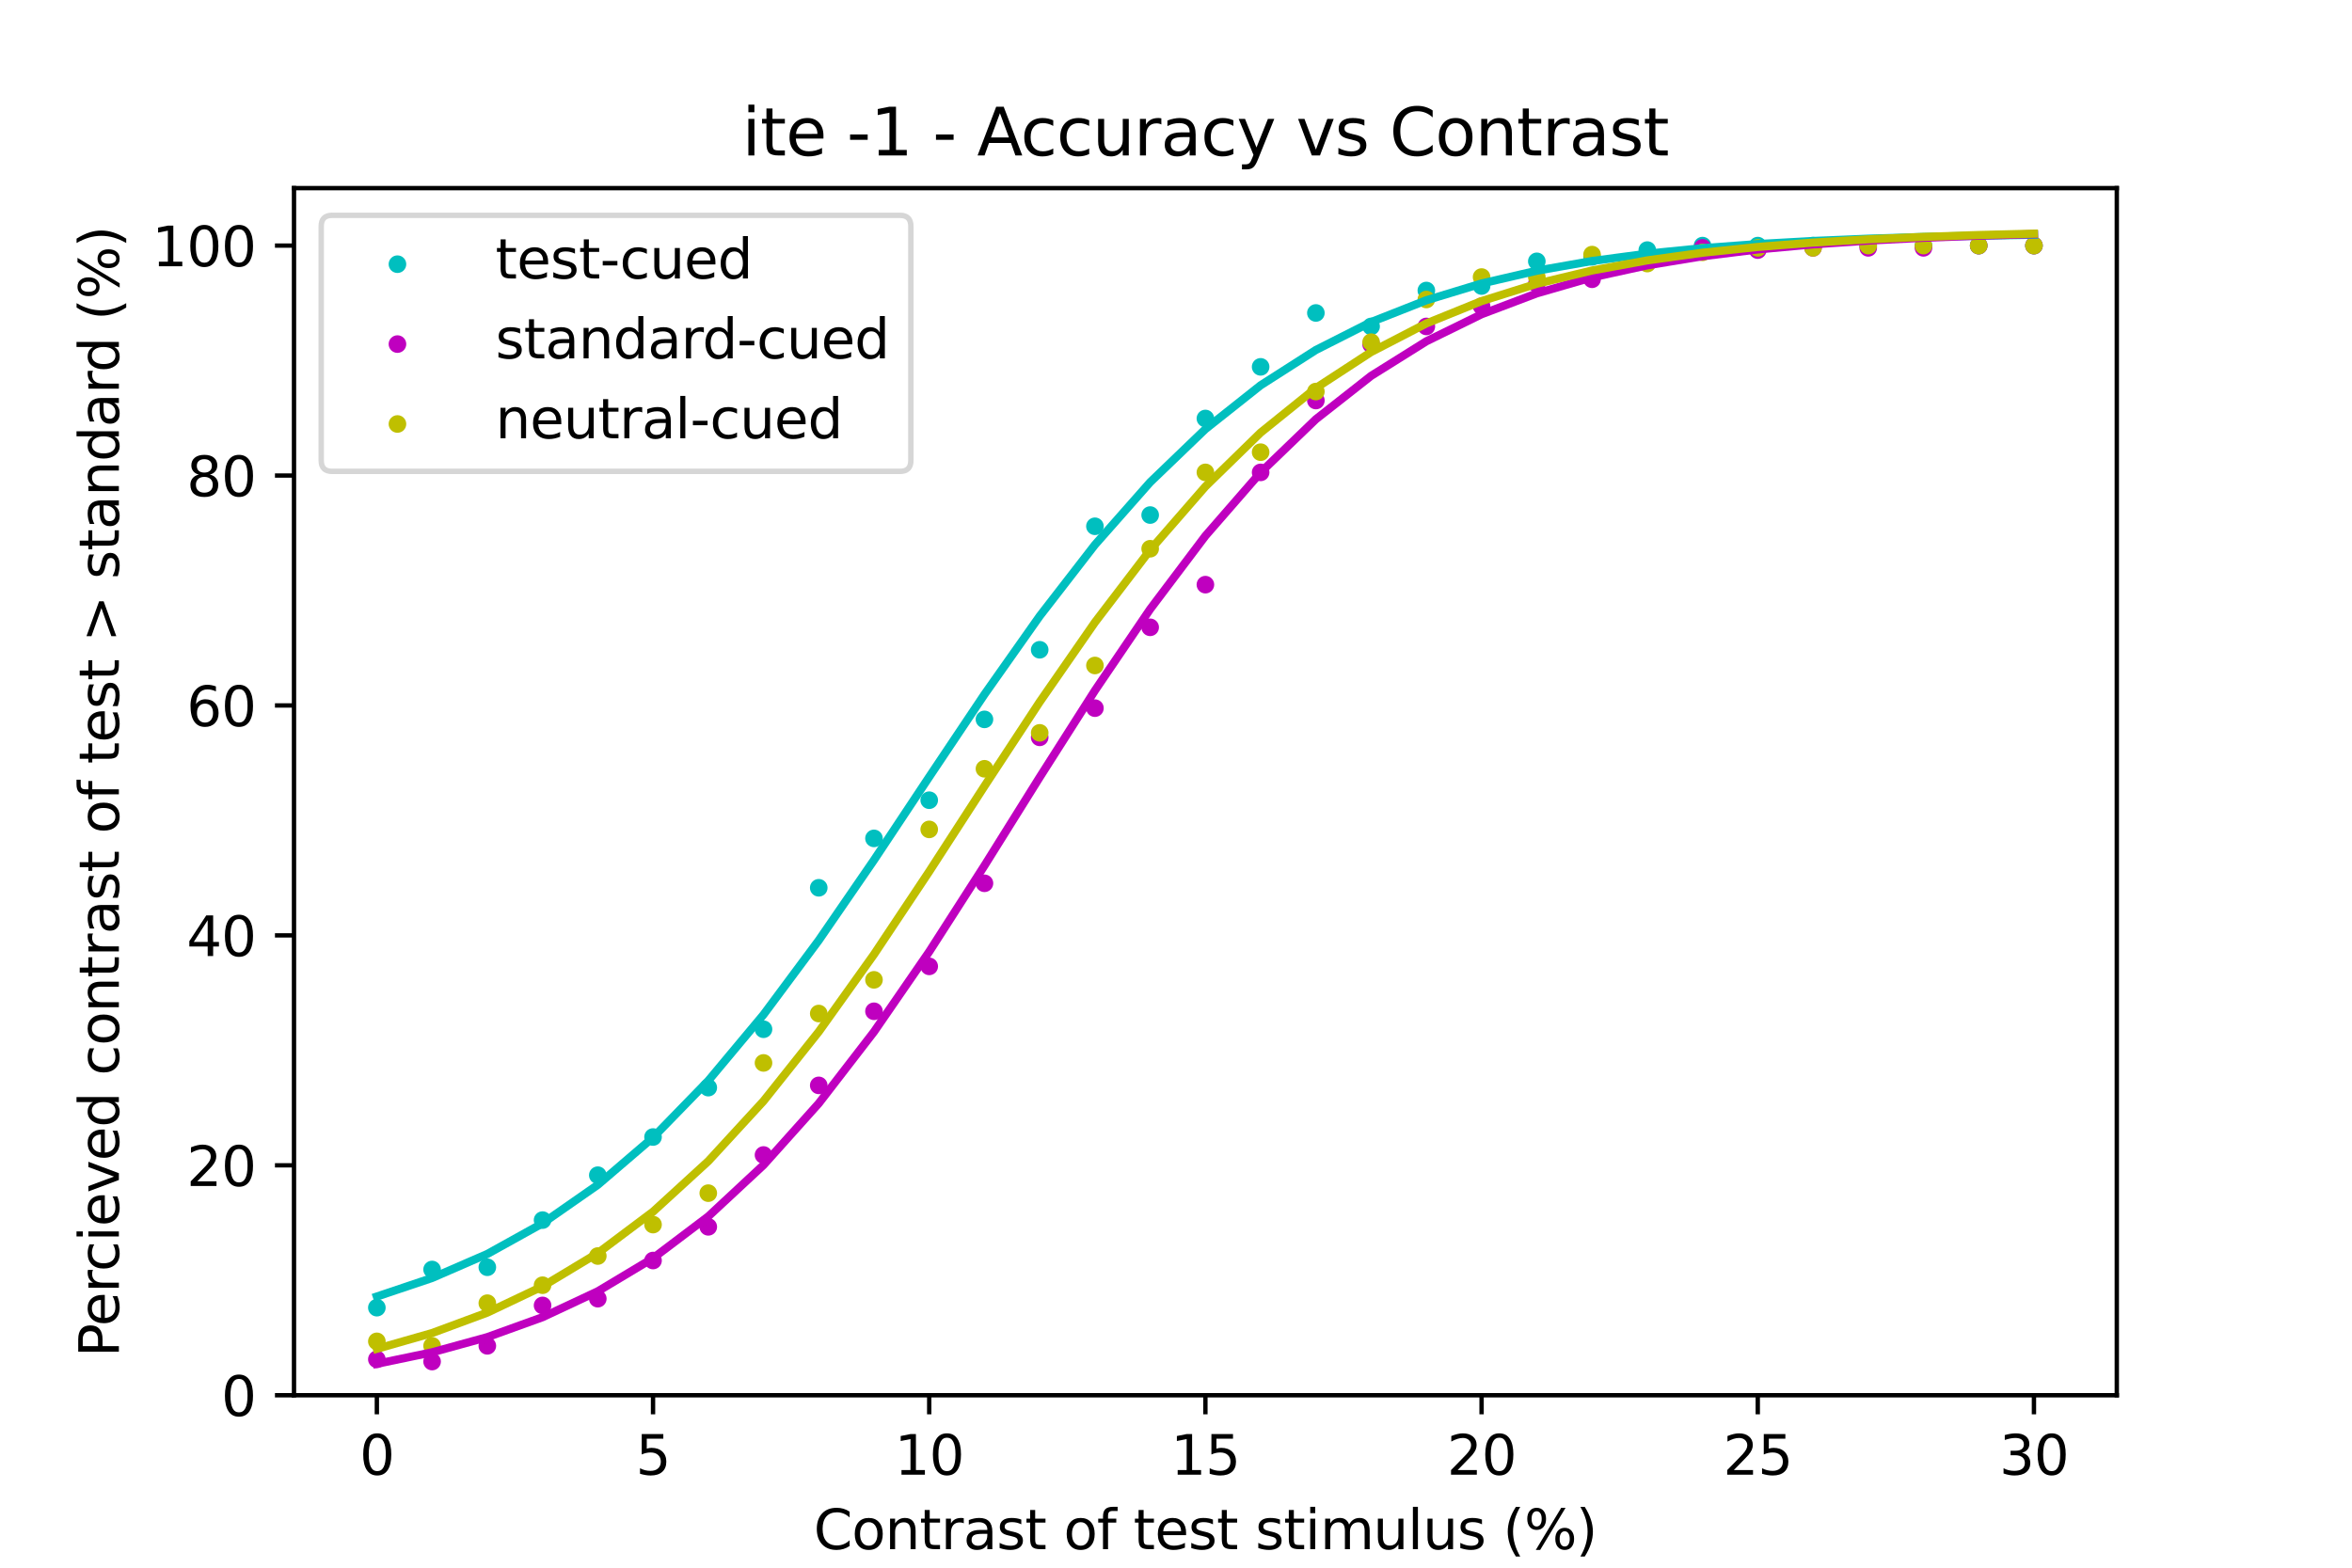 <?xml version="1.0" encoding="utf-8" standalone="no"?>
<!DOCTYPE svg PUBLIC "-//W3C//DTD SVG 1.1//EN"
  "http://www.w3.org/Graphics/SVG/1.1/DTD/svg11.dtd">
<svg xmlns:xlink="http://www.w3.org/1999/xlink" width="432pt" height="288pt" viewBox="0 0 432 288" xmlns="http://www.w3.org/2000/svg" version="1.1">
 <defs>
  <style type="text/css">*{stroke-linejoin: round; stroke-linecap: butt}</style>
 </defs>
 <g id="figure_1">
  <g id="patch_1">
   <path d="M 0 288 
L 432 288 
L 432 0 
L 0 0 
z
" style="fill: #ffffff"/>
  </g>
  <g id="axes_1">
   <g id="patch_2">
    <path d="M 54 256.32 
L 388.8 256.32 
L 388.8 34.56 
L 54 34.56 
z
" style="fill: #ffffff"/>
   </g>
   <g id="PathCollection_1">
    <defs>
     <path id="mb119b77180" d="M 0 1.118 
C 0.297 1.118 0.581 1 0.791 0.791 
C 1 0.581 1.118 0.297 1.118 0 
C 1.118 -0.297 1 -0.581 0.791 -0.791 
C 0.581 -1 0.297 -1.118 0 -1.118 
C -0.297 -1.118 -0.581 -1 -0.791 -0.791 
C -1 -0.581 -1.118 -0.297 -1.118 0 
C -1.118 0.297 -1 0.581 -0.791 0.791 
C -0.581 1 -0.297 1.118 0 1.118 
z
" style="stroke: #00bfbf"/>
    </defs>
    <g clip-path="url(#p6eb59ad5c4)">
     <use xlink:href="#mb119b77180" x="69.218" y="240.232" style="fill: #00bfbf; stroke: #00bfbf"/>
     <use xlink:href="#mb119b77180" x="79.364" y="233.22" style="fill: #00bfbf; stroke: #00bfbf"/>
     <use xlink:href="#mb119b77180" x="89.509" y="232.808" style="fill: #00bfbf; stroke: #00bfbf"/>
     <use xlink:href="#mb119b77180" x="99.655" y="224.145" style="fill: #00bfbf; stroke: #00bfbf"/>
     <use xlink:href="#mb119b77180" x="109.8" y="215.895" style="fill: #00bfbf; stroke: #00bfbf"/>
     <use xlink:href="#mb119b77180" x="119.945" y="208.882" style="fill: #00bfbf; stroke: #00bfbf"/>
     <use xlink:href="#mb119b77180" x="130.091" y="199.808" style="fill: #00bfbf; stroke: #00bfbf"/>
     <use xlink:href="#mb119b77180" x="140.236" y="189.083" style="fill: #00bfbf; stroke: #00bfbf"/>
     <use xlink:href="#mb119b77180" x="150.382" y="163.095" style="fill: #00bfbf; stroke: #00bfbf"/>
     <use xlink:href="#mb119b77180" x="160.527" y="154.02" style="fill: #00bfbf; stroke: #00bfbf"/>
     <use xlink:href="#mb119b77180" x="170.673" y="147.007" style="fill: #00bfbf; stroke: #00bfbf"/>
     <use xlink:href="#mb119b77180" x="180.818" y="132.157" style="fill: #00bfbf; stroke: #00bfbf"/>
     <use xlink:href="#mb119b77180" x="190.964" y="119.37" style="fill: #00bfbf; stroke: #00bfbf"/>
     <use xlink:href="#mb119b77180" x="201.109" y="96.683" style="fill: #00bfbf; stroke: #00bfbf"/>
     <use xlink:href="#mb119b77180" x="211.255" y="94.62" style="fill: #00bfbf; stroke: #00bfbf"/>
     <use xlink:href="#mb119b77180" x="221.4" y="76.882" style="fill: #00bfbf; stroke: #00bfbf"/>
     <use xlink:href="#mb119b77180" x="231.545" y="67.395" style="fill: #00bfbf; stroke: #00bfbf"/>
     <use xlink:href="#mb119b77180" x="241.691" y="57.495" style="fill: #00bfbf; stroke: #00bfbf"/>
     <use xlink:href="#mb119b77180" x="251.836" y="59.97" style="fill: #00bfbf; stroke: #00bfbf"/>
     <use xlink:href="#mb119b77180" x="261.982" y="53.37" style="fill: #00bfbf; stroke: #00bfbf"/>
     <use xlink:href="#mb119b77180" x="272.127" y="52.545" style="fill: #00bfbf; stroke: #00bfbf"/>
     <use xlink:href="#mb119b77180" x="282.273" y="48.008" style="fill: #00bfbf; stroke: #00bfbf"/>
     <use xlink:href="#mb119b77180" x="292.418" y="47.182" style="fill: #00bfbf; stroke: #00bfbf"/>
     <use xlink:href="#mb119b77180" x="302.564" y="45.945" style="fill: #00bfbf; stroke: #00bfbf"/>
     <use xlink:href="#mb119b77180" x="312.709" y="45.12" style="fill: #00bfbf; stroke: #00bfbf"/>
     <use xlink:href="#mb119b77180" x="322.855" y="45.12" style="fill: #00bfbf; stroke: #00bfbf"/>
     <use xlink:href="#mb119b77180" x="333" y="45.12" style="fill: #00bfbf; stroke: #00bfbf"/>
     <use xlink:href="#mb119b77180" x="343.145" y="45.12" style="fill: #00bfbf; stroke: #00bfbf"/>
     <use xlink:href="#mb119b77180" x="353.291" y="45.12" style="fill: #00bfbf; stroke: #00bfbf"/>
     <use xlink:href="#mb119b77180" x="363.436" y="45.12" style="fill: #00bfbf; stroke: #00bfbf"/>
     <use xlink:href="#mb119b77180" x="373.582" y="45.12" style="fill: #00bfbf; stroke: #00bfbf"/>
    </g>
   </g>
   <g id="PathCollection_2">
    <defs>
     <path id="m58ed3eb232" d="M 0 1.118 
C 0.297 1.118 0.581 1 0.791 0.791 
C 1 0.581 1.118 0.297 1.118 0 
C 1.118 -0.297 1 -0.581 0.791 -0.791 
C 0.581 -1 0.297 -1.118 0 -1.118 
C -0.297 -1.118 -0.581 -1 -0.791 -0.791 
C -1 -0.581 -1.118 -0.297 -1.118 0 
C -1.118 0.297 -1 0.581 -0.791 0.791 
C -0.581 1 -0.297 1.118 0 1.118 
z
" style="stroke: #bf00bf"/>
    </defs>
    <g clip-path="url(#p6eb59ad5c4)">
     <use xlink:href="#m58ed3eb232" x="69.218" y="249.72" style="fill: #bf00bf; stroke: #bf00bf"/>
     <use xlink:href="#m58ed3eb232" x="79.364" y="250.132" style="fill: #bf00bf; stroke: #bf00bf"/>
     <use xlink:href="#m58ed3eb232" x="89.509" y="247.245" style="fill: #bf00bf; stroke: #bf00bf"/>
     <use xlink:href="#m58ed3eb232" x="99.655" y="239.82" style="fill: #bf00bf; stroke: #bf00bf"/>
     <use xlink:href="#m58ed3eb232" x="109.8" y="238.583" style="fill: #bf00bf; stroke: #bf00bf"/>
     <use xlink:href="#m58ed3eb232" x="119.945" y="231.57" style="fill: #bf00bf; stroke: #bf00bf"/>
     <use xlink:href="#m58ed3eb232" x="130.091" y="225.382" style="fill: #bf00bf; stroke: #bf00bf"/>
     <use xlink:href="#m58ed3eb232" x="140.236" y="212.183" style="fill: #bf00bf; stroke: #bf00bf"/>
     <use xlink:href="#m58ed3eb232" x="150.382" y="199.395" style="fill: #bf00bf; stroke: #bf00bf"/>
     <use xlink:href="#m58ed3eb232" x="160.527" y="185.782" style="fill: #bf00bf; stroke: #bf00bf"/>
     <use xlink:href="#m58ed3eb232" x="170.673" y="177.532" style="fill: #bf00bf; stroke: #bf00bf"/>
     <use xlink:href="#m58ed3eb232" x="180.818" y="162.27" style="fill: #bf00bf; stroke: #bf00bf"/>
     <use xlink:href="#m58ed3eb232" x="190.964" y="135.458" style="fill: #bf00bf; stroke: #bf00bf"/>
     <use xlink:href="#m58ed3eb232" x="201.109" y="130.095" style="fill: #bf00bf; stroke: #bf00bf"/>
     <use xlink:href="#m58ed3eb232" x="211.255" y="115.245" style="fill: #bf00bf; stroke: #bf00bf"/>
     <use xlink:href="#m58ed3eb232" x="221.4" y="107.407" style="fill: #bf00bf; stroke: #bf00bf"/>
     <use xlink:href="#m58ed3eb232" x="231.545" y="86.782" style="fill: #bf00bf; stroke: #bf00bf"/>
     <use xlink:href="#m58ed3eb232" x="241.691" y="73.582" style="fill: #bf00bf; stroke: #bf00bf"/>
     <use xlink:href="#m58ed3eb232" x="251.836" y="63.27" style="fill: #bf00bf; stroke: #bf00bf"/>
     <use xlink:href="#m58ed3eb232" x="261.982" y="59.97" style="fill: #bf00bf; stroke: #bf00bf"/>
     <use xlink:href="#m58ed3eb232" x="272.127" y="56.258" style="fill: #bf00bf; stroke: #bf00bf"/>
     <use xlink:href="#m58ed3eb232" x="282.273" y="52.133" style="fill: #bf00bf; stroke: #bf00bf"/>
     <use xlink:href="#m58ed3eb232" x="292.418" y="51.307" style="fill: #bf00bf; stroke: #bf00bf"/>
     <use xlink:href="#m58ed3eb232" x="302.564" y="48.008" style="fill: #bf00bf; stroke: #bf00bf"/>
     <use xlink:href="#m58ed3eb232" x="312.709" y="45.532" style="fill: #bf00bf; stroke: #bf00bf"/>
     <use xlink:href="#m58ed3eb232" x="322.855" y="45.945" style="fill: #bf00bf; stroke: #bf00bf"/>
     <use xlink:href="#m58ed3eb232" x="333" y="45.532" style="fill: #bf00bf; stroke: #bf00bf"/>
     <use xlink:href="#m58ed3eb232" x="343.145" y="45.532" style="fill: #bf00bf; stroke: #bf00bf"/>
     <use xlink:href="#m58ed3eb232" x="353.291" y="45.532" style="fill: #bf00bf; stroke: #bf00bf"/>
     <use xlink:href="#m58ed3eb232" x="363.436" y="45.12" style="fill: #bf00bf; stroke: #bf00bf"/>
     <use xlink:href="#m58ed3eb232" x="373.582" y="45.12" style="fill: #bf00bf; stroke: #bf00bf"/>
    </g>
   </g>
   <g id="PathCollection_3">
    <defs>
     <path id="m75f3398f80" d="M 0 1.118 
C 0.297 1.118 0.581 1 0.791 0.791 
C 1 0.581 1.118 0.297 1.118 0 
C 1.118 -0.297 1 -0.581 0.791 -0.791 
C 0.581 -1 0.297 -1.118 0 -1.118 
C -0.297 -1.118 -0.581 -1 -0.791 -0.791 
C -1 -0.581 -1.118 -0.297 -1.118 0 
C -1.118 0.297 -1 0.581 -0.791 0.791 
C -0.581 1 -0.297 1.118 0 1.118 
z
" style="stroke: #bfbf00"/>
    </defs>
    <g clip-path="url(#p6eb59ad5c4)">
     <use xlink:href="#m75f3398f80" x="69.218" y="246.42" style="fill: #bfbf00; stroke: #bfbf00"/>
     <use xlink:href="#m75f3398f80" x="79.364" y="247.245" style="fill: #bfbf00; stroke: #bfbf00"/>
     <use xlink:href="#m75f3398f80" x="89.509" y="239.407" style="fill: #bfbf00; stroke: #bfbf00"/>
     <use xlink:href="#m75f3398f80" x="99.655" y="236.107" style="fill: #bfbf00; stroke: #bfbf00"/>
     <use xlink:href="#m75f3398f80" x="109.8" y="230.745" style="fill: #bfbf00; stroke: #bfbf00"/>
     <use xlink:href="#m75f3398f80" x="119.945" y="224.97" style="fill: #bfbf00; stroke: #bfbf00"/>
     <use xlink:href="#m75f3398f80" x="130.091" y="219.195" style="fill: #bfbf00; stroke: #bfbf00"/>
     <use xlink:href="#m75f3398f80" x="140.236" y="195.27" style="fill: #bfbf00; stroke: #bfbf00"/>
     <use xlink:href="#m75f3398f80" x="150.382" y="186.195" style="fill: #bfbf00; stroke: #bfbf00"/>
     <use xlink:href="#m75f3398f80" x="160.527" y="180.007" style="fill: #bfbf00; stroke: #bfbf00"/>
     <use xlink:href="#m75f3398f80" x="170.673" y="152.37" style="fill: #bfbf00; stroke: #bfbf00"/>
     <use xlink:href="#m75f3398f80" x="180.818" y="141.232" style="fill: #bfbf00; stroke: #bfbf00"/>
     <use xlink:href="#m75f3398f80" x="190.964" y="134.632" style="fill: #bfbf00; stroke: #bfbf00"/>
     <use xlink:href="#m75f3398f80" x="201.109" y="122.257" style="fill: #bfbf00; stroke: #bfbf00"/>
     <use xlink:href="#m75f3398f80" x="211.255" y="100.808" style="fill: #bfbf00; stroke: #bfbf00"/>
     <use xlink:href="#m75f3398f80" x="221.4" y="86.782" style="fill: #bfbf00; stroke: #bfbf00"/>
     <use xlink:href="#m75f3398f80" x="231.545" y="83.07" style="fill: #bfbf00; stroke: #bfbf00"/>
     <use xlink:href="#m75f3398f80" x="241.691" y="71.933" style="fill: #bfbf00; stroke: #bfbf00"/>
     <use xlink:href="#m75f3398f80" x="251.836" y="62.858" style="fill: #bfbf00; stroke: #bfbf00"/>
     <use xlink:href="#m75f3398f80" x="261.982" y="55.02" style="fill: #bfbf00; stroke: #bfbf00"/>
     <use xlink:href="#m75f3398f80" x="272.127" y="50.895" style="fill: #bfbf00; stroke: #bfbf00"/>
     <use xlink:href="#m75f3398f80" x="282.273" y="50.895" style="fill: #bfbf00; stroke: #bfbf00"/>
     <use xlink:href="#m75f3398f80" x="292.418" y="46.77" style="fill: #bfbf00; stroke: #bfbf00"/>
     <use xlink:href="#m75f3398f80" x="302.564" y="48.42" style="fill: #bfbf00; stroke: #bfbf00"/>
     <use xlink:href="#m75f3398f80" x="312.709" y="46.358" style="fill: #bfbf00; stroke: #bfbf00"/>
     <use xlink:href="#m75f3398f80" x="322.855" y="45.532" style="fill: #bfbf00; stroke: #bfbf00"/>
     <use xlink:href="#m75f3398f80" x="333" y="45.532" style="fill: #bfbf00; stroke: #bfbf00"/>
     <use xlink:href="#m75f3398f80" x="343.145" y="45.12" style="fill: #bfbf00; stroke: #bfbf00"/>
     <use xlink:href="#m75f3398f80" x="353.291" y="45.12" style="fill: #bfbf00; stroke: #bfbf00"/>
     <use xlink:href="#m75f3398f80" x="363.436" y="45.12" style="fill: #bfbf00; stroke: #bfbf00"/>
     <use xlink:href="#m75f3398f80" x="373.582" y="45.12" style="fill: #bfbf00; stroke: #bfbf00"/>
    </g>
   </g>
   <g id="matplotlib.axis_1">
    <g id="xtick_1">
     <g id="line2d_1">
      <defs>
       <path id="mc40deb0a06" d="M 0 0 
L 0 3.5 
" style="stroke: #000000; stroke-width: 0.8"/>
      </defs>
      <g>
       <use xlink:href="#mc40deb0a06" x="69.218" y="256.32" style="stroke: #000000; stroke-width: 0.8"/>
      </g>
     </g>
     <g id="text_1">
      <!-- 0 -->
      <g transform="translate(66.037 270.918) scale(0.1 -0.1)">
       <defs>
        <path id="DejaVuSans-30" d="M 2034 4250 
Q 1547 4250 1301 3770 
Q 1056 3291 1056 2328 
Q 1056 1369 1301 889 
Q 1547 409 2034 409 
Q 2525 409 2770 889 
Q 3016 1369 3016 2328 
Q 3016 3291 2770 3770 
Q 2525 4250 2034 4250 
z
M 2034 4750 
Q 2819 4750 3233 4129 
Q 3647 3509 3647 2328 
Q 3647 1150 3233 529 
Q 2819 -91 2034 -91 
Q 1250 -91 836 529 
Q 422 1150 422 2328 
Q 422 3509 836 4129 
Q 1250 4750 2034 4750 
z
" transform="scale(0.016)"/>
       </defs>
       <use xlink:href="#DejaVuSans-30"/>
      </g>
     </g>
    </g>
    <g id="xtick_2">
     <g id="line2d_2">
      <g>
       <use xlink:href="#mc40deb0a06" x="119.945" y="256.32" style="stroke: #000000; stroke-width: 0.8"/>
      </g>
     </g>
     <g id="text_2">
      <!-- 5 -->
      <g transform="translate(116.764 270.918) scale(0.1 -0.1)">
       <defs>
        <path id="DejaVuSans-35" d="M 691 4666 
L 3169 4666 
L 3169 4134 
L 1269 4134 
L 1269 2991 
Q 1406 3038 1543 3061 
Q 1681 3084 1819 3084 
Q 2600 3084 3056 2656 
Q 3513 2228 3513 1497 
Q 3513 744 3044 326 
Q 2575 -91 1722 -91 
Q 1428 -91 1123 -41 
Q 819 9 494 109 
L 494 744 
Q 775 591 1075 516 
Q 1375 441 1709 441 
Q 2250 441 2565 725 
Q 2881 1009 2881 1497 
Q 2881 1984 2565 2268 
Q 2250 2553 1709 2553 
Q 1456 2553 1204 2497 
Q 953 2441 691 2322 
L 691 4666 
z
" transform="scale(0.016)"/>
       </defs>
       <use xlink:href="#DejaVuSans-35"/>
      </g>
     </g>
    </g>
    <g id="xtick_3">
     <g id="line2d_3">
      <g>
       <use xlink:href="#mc40deb0a06" x="170.673" y="256.32" style="stroke: #000000; stroke-width: 0.8"/>
      </g>
     </g>
     <g id="text_3">
      <!-- 10 -->
      <g transform="translate(164.31 270.918) scale(0.1 -0.1)">
       <defs>
        <path id="DejaVuSans-31" d="M 794 531 
L 1825 531 
L 1825 4091 
L 703 3866 
L 703 4441 
L 1819 4666 
L 2450 4666 
L 2450 531 
L 3481 531 
L 3481 0 
L 794 0 
L 794 531 
z
" transform="scale(0.016)"/>
       </defs>
       <use xlink:href="#DejaVuSans-31"/>
       <use xlink:href="#DejaVuSans-30" x="63.623"/>
      </g>
     </g>
    </g>
    <g id="xtick_4">
     <g id="line2d_4">
      <g>
       <use xlink:href="#mc40deb0a06" x="221.4" y="256.32" style="stroke: #000000; stroke-width: 0.8"/>
      </g>
     </g>
     <g id="text_4">
      <!-- 15 -->
      <g transform="translate(215.037 270.918) scale(0.1 -0.1)">
       <use xlink:href="#DejaVuSans-31"/>
       <use xlink:href="#DejaVuSans-35" x="63.623"/>
      </g>
     </g>
    </g>
    <g id="xtick_5">
     <g id="line2d_5">
      <g>
       <use xlink:href="#mc40deb0a06" x="272.127" y="256.32" style="stroke: #000000; stroke-width: 0.8"/>
      </g>
     </g>
     <g id="text_5">
      <!-- 20 -->
      <g transform="translate(265.765 270.918) scale(0.1 -0.1)">
       <defs>
        <path id="DejaVuSans-32" d="M 1228 531 
L 3431 531 
L 3431 0 
L 469 0 
L 469 531 
Q 828 903 1448 1529 
Q 2069 2156 2228 2338 
Q 2531 2678 2651 2914 
Q 2772 3150 2772 3378 
Q 2772 3750 2511 3984 
Q 2250 4219 1831 4219 
Q 1534 4219 1204 4116 
Q 875 4013 500 3803 
L 500 4441 
Q 881 4594 1212 4672 
Q 1544 4750 1819 4750 
Q 2544 4750 2975 4387 
Q 3406 4025 3406 3419 
Q 3406 3131 3298 2873 
Q 3191 2616 2906 2266 
Q 2828 2175 2409 1742 
Q 1991 1309 1228 531 
z
" transform="scale(0.016)"/>
       </defs>
       <use xlink:href="#DejaVuSans-32"/>
       <use xlink:href="#DejaVuSans-30" x="63.623"/>
      </g>
     </g>
    </g>
    <g id="xtick_6">
     <g id="line2d_6">
      <g>
       <use xlink:href="#mc40deb0a06" x="322.855" y="256.32" style="stroke: #000000; stroke-width: 0.8"/>
      </g>
     </g>
     <g id="text_6">
      <!-- 25 -->
      <g transform="translate(316.492 270.918) scale(0.1 -0.1)">
       <use xlink:href="#DejaVuSans-32"/>
       <use xlink:href="#DejaVuSans-35" x="63.623"/>
      </g>
     </g>
    </g>
    <g id="xtick_7">
     <g id="line2d_7">
      <g>
       <use xlink:href="#mc40deb0a06" x="373.582" y="256.32" style="stroke: #000000; stroke-width: 0.8"/>
      </g>
     </g>
     <g id="text_7">
      <!-- 30 -->
      <g transform="translate(367.219 270.918) scale(0.1 -0.1)">
       <defs>
        <path id="DejaVuSans-33" d="M 2597 2516 
Q 3050 2419 3304 2112 
Q 3559 1806 3559 1356 
Q 3559 666 3084 287 
Q 2609 -91 1734 -91 
Q 1441 -91 1130 -33 
Q 819 25 488 141 
L 488 750 
Q 750 597 1062 519 
Q 1375 441 1716 441 
Q 2309 441 2620 675 
Q 2931 909 2931 1356 
Q 2931 1769 2642 2001 
Q 2353 2234 1838 2234 
L 1294 2234 
L 1294 2753 
L 1863 2753 
Q 2328 2753 2575 2939 
Q 2822 3125 2822 3475 
Q 2822 3834 2567 4026 
Q 2313 4219 1838 4219 
Q 1578 4219 1281 4162 
Q 984 4106 628 3988 
L 628 4550 
Q 988 4650 1302 4700 
Q 1616 4750 1894 4750 
Q 2613 4750 3031 4423 
Q 3450 4097 3450 3541 
Q 3450 3153 3228 2886 
Q 3006 2619 2597 2516 
z
" transform="scale(0.016)"/>
       </defs>
       <use xlink:href="#DejaVuSans-33"/>
       <use xlink:href="#DejaVuSans-30" x="63.623"/>
      </g>
     </g>
    </g>
    <g id="text_8">
     <!-- Contrast of test stimulus (%) -->
     <g transform="translate(149.451 284.597) scale(0.1 -0.1)">
      <defs>
       <path id="DejaVuSans-43" d="M 4122 4306 
L 4122 3641 
Q 3803 3938 3442 4084 
Q 3081 4231 2675 4231 
Q 1875 4231 1450 3742 
Q 1025 3253 1025 2328 
Q 1025 1406 1450 917 
Q 1875 428 2675 428 
Q 3081 428 3442 575 
Q 3803 722 4122 1019 
L 4122 359 
Q 3791 134 3420 21 
Q 3050 -91 2638 -91 
Q 1578 -91 968 557 
Q 359 1206 359 2328 
Q 359 3453 968 4101 
Q 1578 4750 2638 4750 
Q 3056 4750 3426 4639 
Q 3797 4528 4122 4306 
z
" transform="scale(0.016)"/>
       <path id="DejaVuSans-6f" d="M 1959 3097 
Q 1497 3097 1228 2736 
Q 959 2375 959 1747 
Q 959 1119 1226 758 
Q 1494 397 1959 397 
Q 2419 397 2687 759 
Q 2956 1122 2956 1747 
Q 2956 2369 2687 2733 
Q 2419 3097 1959 3097 
z
M 1959 3584 
Q 2709 3584 3137 3096 
Q 3566 2609 3566 1747 
Q 3566 888 3137 398 
Q 2709 -91 1959 -91 
Q 1206 -91 779 398 
Q 353 888 353 1747 
Q 353 2609 779 3096 
Q 1206 3584 1959 3584 
z
" transform="scale(0.016)"/>
       <path id="DejaVuSans-6e" d="M 3513 2113 
L 3513 0 
L 2938 0 
L 2938 2094 
Q 2938 2591 2744 2837 
Q 2550 3084 2163 3084 
Q 1697 3084 1428 2787 
Q 1159 2491 1159 1978 
L 1159 0 
L 581 0 
L 581 3500 
L 1159 3500 
L 1159 2956 
Q 1366 3272 1645 3428 
Q 1925 3584 2291 3584 
Q 2894 3584 3203 3211 
Q 3513 2838 3513 2113 
z
" transform="scale(0.016)"/>
       <path id="DejaVuSans-74" d="M 1172 4494 
L 1172 3500 
L 2356 3500 
L 2356 3053 
L 1172 3053 
L 1172 1153 
Q 1172 725 1289 603 
Q 1406 481 1766 481 
L 2356 481 
L 2356 0 
L 1766 0 
Q 1100 0 847 248 
Q 594 497 594 1153 
L 594 3053 
L 172 3053 
L 172 3500 
L 594 3500 
L 594 4494 
L 1172 4494 
z
" transform="scale(0.016)"/>
       <path id="DejaVuSans-72" d="M 2631 2963 
Q 2534 3019 2420 3045 
Q 2306 3072 2169 3072 
Q 1681 3072 1420 2755 
Q 1159 2438 1159 1844 
L 1159 0 
L 581 0 
L 581 3500 
L 1159 3500 
L 1159 2956 
Q 1341 3275 1631 3429 
Q 1922 3584 2338 3584 
Q 2397 3584 2469 3576 
Q 2541 3569 2628 3553 
L 2631 2963 
z
" transform="scale(0.016)"/>
       <path id="DejaVuSans-61" d="M 2194 1759 
Q 1497 1759 1228 1600 
Q 959 1441 959 1056 
Q 959 750 1161 570 
Q 1363 391 1709 391 
Q 2188 391 2477 730 
Q 2766 1069 2766 1631 
L 2766 1759 
L 2194 1759 
z
M 3341 1997 
L 3341 0 
L 2766 0 
L 2766 531 
Q 2569 213 2275 61 
Q 1981 -91 1556 -91 
Q 1019 -91 701 211 
Q 384 513 384 1019 
Q 384 1609 779 1909 
Q 1175 2209 1959 2209 
L 2766 2209 
L 2766 2266 
Q 2766 2663 2505 2880 
Q 2244 3097 1772 3097 
Q 1472 3097 1187 3025 
Q 903 2953 641 2809 
L 641 3341 
Q 956 3463 1253 3523 
Q 1550 3584 1831 3584 
Q 2591 3584 2966 3190 
Q 3341 2797 3341 1997 
z
" transform="scale(0.016)"/>
       <path id="DejaVuSans-73" d="M 2834 3397 
L 2834 2853 
Q 2591 2978 2328 3040 
Q 2066 3103 1784 3103 
Q 1356 3103 1142 2972 
Q 928 2841 928 2578 
Q 928 2378 1081 2264 
Q 1234 2150 1697 2047 
L 1894 2003 
Q 2506 1872 2764 1633 
Q 3022 1394 3022 966 
Q 3022 478 2636 193 
Q 2250 -91 1575 -91 
Q 1294 -91 989 -36 
Q 684 19 347 128 
L 347 722 
Q 666 556 975 473 
Q 1284 391 1588 391 
Q 1994 391 2212 530 
Q 2431 669 2431 922 
Q 2431 1156 2273 1281 
Q 2116 1406 1581 1522 
L 1381 1569 
Q 847 1681 609 1914 
Q 372 2147 372 2553 
Q 372 3047 722 3315 
Q 1072 3584 1716 3584 
Q 2034 3584 2315 3537 
Q 2597 3491 2834 3397 
z
" transform="scale(0.016)"/>
       <path id="DejaVuSans-20" transform="scale(0.016)"/>
       <path id="DejaVuSans-66" d="M 2375 4863 
L 2375 4384 
L 1825 4384 
Q 1516 4384 1395 4259 
Q 1275 4134 1275 3809 
L 1275 3500 
L 2222 3500 
L 2222 3053 
L 1275 3053 
L 1275 0 
L 697 0 
L 697 3053 
L 147 3053 
L 147 3500 
L 697 3500 
L 697 3744 
Q 697 4328 969 4595 
Q 1241 4863 1831 4863 
L 2375 4863 
z
" transform="scale(0.016)"/>
       <path id="DejaVuSans-65" d="M 3597 1894 
L 3597 1613 
L 953 1613 
Q 991 1019 1311 708 
Q 1631 397 2203 397 
Q 2534 397 2845 478 
Q 3156 559 3463 722 
L 3463 178 
Q 3153 47 2828 -22 
Q 2503 -91 2169 -91 
Q 1331 -91 842 396 
Q 353 884 353 1716 
Q 353 2575 817 3079 
Q 1281 3584 2069 3584 
Q 2775 3584 3186 3129 
Q 3597 2675 3597 1894 
z
M 3022 2063 
Q 3016 2534 2758 2815 
Q 2500 3097 2075 3097 
Q 1594 3097 1305 2825 
Q 1016 2553 972 2059 
L 3022 2063 
z
" transform="scale(0.016)"/>
       <path id="DejaVuSans-69" d="M 603 3500 
L 1178 3500 
L 1178 0 
L 603 0 
L 603 3500 
z
M 603 4863 
L 1178 4863 
L 1178 4134 
L 603 4134 
L 603 4863 
z
" transform="scale(0.016)"/>
       <path id="DejaVuSans-6d" d="M 3328 2828 
Q 3544 3216 3844 3400 
Q 4144 3584 4550 3584 
Q 5097 3584 5394 3201 
Q 5691 2819 5691 2113 
L 5691 0 
L 5113 0 
L 5113 2094 
Q 5113 2597 4934 2840 
Q 4756 3084 4391 3084 
Q 3944 3084 3684 2787 
Q 3425 2491 3425 1978 
L 3425 0 
L 2847 0 
L 2847 2094 
Q 2847 2600 2669 2842 
Q 2491 3084 2119 3084 
Q 1678 3084 1418 2786 
Q 1159 2488 1159 1978 
L 1159 0 
L 581 0 
L 581 3500 
L 1159 3500 
L 1159 2956 
Q 1356 3278 1631 3431 
Q 1906 3584 2284 3584 
Q 2666 3584 2933 3390 
Q 3200 3197 3328 2828 
z
" transform="scale(0.016)"/>
       <path id="DejaVuSans-75" d="M 544 1381 
L 544 3500 
L 1119 3500 
L 1119 1403 
Q 1119 906 1312 657 
Q 1506 409 1894 409 
Q 2359 409 2629 706 
Q 2900 1003 2900 1516 
L 2900 3500 
L 3475 3500 
L 3475 0 
L 2900 0 
L 2900 538 
Q 2691 219 2414 64 
Q 2138 -91 1772 -91 
Q 1169 -91 856 284 
Q 544 659 544 1381 
z
M 1991 3584 
L 1991 3584 
z
" transform="scale(0.016)"/>
       <path id="DejaVuSans-6c" d="M 603 4863 
L 1178 4863 
L 1178 0 
L 603 0 
L 603 4863 
z
" transform="scale(0.016)"/>
       <path id="DejaVuSans-28" d="M 1984 4856 
Q 1566 4138 1362 3434 
Q 1159 2731 1159 2009 
Q 1159 1288 1364 580 
Q 1569 -128 1984 -844 
L 1484 -844 
Q 1016 -109 783 600 
Q 550 1309 550 2009 
Q 550 2706 781 3412 
Q 1013 4119 1484 4856 
L 1984 4856 
z
" transform="scale(0.016)"/>
       <path id="DejaVuSans-25" d="M 4653 2053 
Q 4381 2053 4226 1822 
Q 4072 1591 4072 1178 
Q 4072 772 4226 539 
Q 4381 306 4653 306 
Q 4919 306 5073 539 
Q 5228 772 5228 1178 
Q 5228 1588 5073 1820 
Q 4919 2053 4653 2053 
z
M 4653 2450 
Q 5147 2450 5437 2106 
Q 5728 1763 5728 1178 
Q 5728 594 5436 251 
Q 5144 -91 4653 -91 
Q 4153 -91 3862 251 
Q 3572 594 3572 1178 
Q 3572 1766 3864 2108 
Q 4156 2450 4653 2450 
z
M 1428 4353 
Q 1159 4353 1004 4120 
Q 850 3888 850 3481 
Q 850 3069 1003 2837 
Q 1156 2606 1428 2606 
Q 1700 2606 1854 2837 
Q 2009 3069 2009 3481 
Q 2009 3884 1853 4118 
Q 1697 4353 1428 4353 
z
M 4250 4750 
L 4750 4750 
L 1831 -91 
L 1331 -91 
L 4250 4750 
z
M 1428 4750 
Q 1922 4750 2215 4408 
Q 2509 4066 2509 3481 
Q 2509 2891 2217 2550 
Q 1925 2209 1428 2209 
Q 931 2209 642 2551 
Q 353 2894 353 3481 
Q 353 4063 643 4406 
Q 934 4750 1428 4750 
z
" transform="scale(0.016)"/>
       <path id="DejaVuSans-29" d="M 513 4856 
L 1013 4856 
Q 1481 4119 1714 3412 
Q 1947 2706 1947 2009 
Q 1947 1309 1714 600 
Q 1481 -109 1013 -844 
L 513 -844 
Q 928 -128 1133 580 
Q 1338 1288 1338 2009 
Q 1338 2731 1133 3434 
Q 928 4138 513 4856 
z
" transform="scale(0.016)"/>
      </defs>
      <use xlink:href="#DejaVuSans-43"/>
      <use xlink:href="#DejaVuSans-6f" x="69.824"/>
      <use xlink:href="#DejaVuSans-6e" x="131.006"/>
      <use xlink:href="#DejaVuSans-74" x="194.385"/>
      <use xlink:href="#DejaVuSans-72" x="233.594"/>
      <use xlink:href="#DejaVuSans-61" x="274.707"/>
      <use xlink:href="#DejaVuSans-73" x="335.986"/>
      <use xlink:href="#DejaVuSans-74" x="388.086"/>
      <use xlink:href="#DejaVuSans-20" x="427.295"/>
      <use xlink:href="#DejaVuSans-6f" x="459.082"/>
      <use xlink:href="#DejaVuSans-66" x="520.264"/>
      <use xlink:href="#DejaVuSans-20" x="555.469"/>
      <use xlink:href="#DejaVuSans-74" x="587.256"/>
      <use xlink:href="#DejaVuSans-65" x="626.465"/>
      <use xlink:href="#DejaVuSans-73" x="687.988"/>
      <use xlink:href="#DejaVuSans-74" x="740.088"/>
      <use xlink:href="#DejaVuSans-20" x="779.297"/>
      <use xlink:href="#DejaVuSans-73" x="811.084"/>
      <use xlink:href="#DejaVuSans-74" x="863.184"/>
      <use xlink:href="#DejaVuSans-69" x="902.393"/>
      <use xlink:href="#DejaVuSans-6d" x="930.176"/>
      <use xlink:href="#DejaVuSans-75" x="1027.588"/>
      <use xlink:href="#DejaVuSans-6c" x="1090.967"/>
      <use xlink:href="#DejaVuSans-75" x="1118.75"/>
      <use xlink:href="#DejaVuSans-73" x="1182.129"/>
      <use xlink:href="#DejaVuSans-20" x="1234.229"/>
      <use xlink:href="#DejaVuSans-28" x="1266.016"/>
      <use xlink:href="#DejaVuSans-25" x="1305.029"/>
      <use xlink:href="#DejaVuSans-29" x="1400.049"/>
     </g>
    </g>
   </g>
   <g id="matplotlib.axis_2">
    <g id="ytick_1">
     <g id="line2d_8">
      <defs>
       <path id="ma035f62af1" d="M 0 0 
L -3.5 0 
" style="stroke: #000000; stroke-width: 0.8"/>
      </defs>
      <g>
       <use xlink:href="#ma035f62af1" x="54" y="256.32" style="stroke: #000000; stroke-width: 0.8"/>
      </g>
     </g>
     <g id="text_9">
      <!-- 0 -->
      <g transform="translate(40.638 260.119) scale(0.1 -0.1)">
       <use xlink:href="#DejaVuSans-30"/>
      </g>
     </g>
    </g>
    <g id="ytick_2">
     <g id="line2d_9">
      <g>
       <use xlink:href="#ma035f62af1" x="54" y="214.08" style="stroke: #000000; stroke-width: 0.8"/>
      </g>
     </g>
     <g id="text_10">
      <!-- 20 -->
      <g transform="translate(34.275 217.879) scale(0.1 -0.1)">
       <use xlink:href="#DejaVuSans-32"/>
       <use xlink:href="#DejaVuSans-30" x="63.623"/>
      </g>
     </g>
    </g>
    <g id="ytick_3">
     <g id="line2d_10">
      <g>
       <use xlink:href="#ma035f62af1" x="54" y="171.84" style="stroke: #000000; stroke-width: 0.8"/>
      </g>
     </g>
     <g id="text_11">
      <!-- 40 -->
      <g transform="translate(34.275 175.639) scale(0.1 -0.1)">
       <defs>
        <path id="DejaVuSans-34" d="M 2419 4116 
L 825 1625 
L 2419 1625 
L 2419 4116 
z
M 2253 4666 
L 3047 4666 
L 3047 1625 
L 3713 1625 
L 3713 1100 
L 3047 1100 
L 3047 0 
L 2419 0 
L 2419 1100 
L 313 1100 
L 313 1709 
L 2253 4666 
z
" transform="scale(0.016)"/>
       </defs>
       <use xlink:href="#DejaVuSans-34"/>
       <use xlink:href="#DejaVuSans-30" x="63.623"/>
      </g>
     </g>
    </g>
    <g id="ytick_4">
     <g id="line2d_11">
      <g>
       <use xlink:href="#ma035f62af1" x="54" y="129.6" style="stroke: #000000; stroke-width: 0.8"/>
      </g>
     </g>
     <g id="text_12">
      <!-- 60 -->
      <g transform="translate(34.275 133.399) scale(0.1 -0.1)">
       <defs>
        <path id="DejaVuSans-36" d="M 2113 2584 
Q 1688 2584 1439 2293 
Q 1191 2003 1191 1497 
Q 1191 994 1439 701 
Q 1688 409 2113 409 
Q 2538 409 2786 701 
Q 3034 994 3034 1497 
Q 3034 2003 2786 2293 
Q 2538 2584 2113 2584 
z
M 3366 4563 
L 3366 3988 
Q 3128 4100 2886 4159 
Q 2644 4219 2406 4219 
Q 1781 4219 1451 3797 
Q 1122 3375 1075 2522 
Q 1259 2794 1537 2939 
Q 1816 3084 2150 3084 
Q 2853 3084 3261 2657 
Q 3669 2231 3669 1497 
Q 3669 778 3244 343 
Q 2819 -91 2113 -91 
Q 1303 -91 875 529 
Q 447 1150 447 2328 
Q 447 3434 972 4092 
Q 1497 4750 2381 4750 
Q 2619 4750 2861 4703 
Q 3103 4656 3366 4563 
z
" transform="scale(0.016)"/>
       </defs>
       <use xlink:href="#DejaVuSans-36"/>
       <use xlink:href="#DejaVuSans-30" x="63.623"/>
      </g>
     </g>
    </g>
    <g id="ytick_5">
     <g id="line2d_12">
      <g>
       <use xlink:href="#ma035f62af1" x="54" y="87.36" style="stroke: #000000; stroke-width: 0.8"/>
      </g>
     </g>
     <g id="text_13">
      <!-- 80 -->
      <g transform="translate(34.275 91.159) scale(0.1 -0.1)">
       <defs>
        <path id="DejaVuSans-38" d="M 2034 2216 
Q 1584 2216 1326 1975 
Q 1069 1734 1069 1313 
Q 1069 891 1326 650 
Q 1584 409 2034 409 
Q 2484 409 2743 651 
Q 3003 894 3003 1313 
Q 3003 1734 2745 1975 
Q 2488 2216 2034 2216 
z
M 1403 2484 
Q 997 2584 770 2862 
Q 544 3141 544 3541 
Q 544 4100 942 4425 
Q 1341 4750 2034 4750 
Q 2731 4750 3128 4425 
Q 3525 4100 3525 3541 
Q 3525 3141 3298 2862 
Q 3072 2584 2669 2484 
Q 3125 2378 3379 2068 
Q 3634 1759 3634 1313 
Q 3634 634 3220 271 
Q 2806 -91 2034 -91 
Q 1263 -91 848 271 
Q 434 634 434 1313 
Q 434 1759 690 2068 
Q 947 2378 1403 2484 
z
M 1172 3481 
Q 1172 3119 1398 2916 
Q 1625 2713 2034 2713 
Q 2441 2713 2670 2916 
Q 2900 3119 2900 3481 
Q 2900 3844 2670 4047 
Q 2441 4250 2034 4250 
Q 1625 4250 1398 4047 
Q 1172 3844 1172 3481 
z
" transform="scale(0.016)"/>
       </defs>
       <use xlink:href="#DejaVuSans-38"/>
       <use xlink:href="#DejaVuSans-30" x="63.623"/>
      </g>
     </g>
    </g>
    <g id="ytick_6">
     <g id="line2d_13">
      <g>
       <use xlink:href="#ma035f62af1" x="54" y="45.12" style="stroke: #000000; stroke-width: 0.8"/>
      </g>
     </g>
     <g id="text_14">
      <!-- 100 -->
      <g transform="translate(27.913 48.919) scale(0.1 -0.1)">
       <use xlink:href="#DejaVuSans-31"/>
       <use xlink:href="#DejaVuSans-30" x="63.623"/>
       <use xlink:href="#DejaVuSans-30" x="127.246"/>
      </g>
     </g>
    </g>
    <g id="text_15">
     <!-- Percieved contrast of test &gt; standard (%) -->
     <g transform="translate(21.833 249.316) rotate(-90) scale(0.1 -0.1)">
      <defs>
       <path id="DejaVuSans-50" d="M 1259 4147 
L 1259 2394 
L 2053 2394 
Q 2494 2394 2734 2622 
Q 2975 2850 2975 3272 
Q 2975 3691 2734 3919 
Q 2494 4147 2053 4147 
L 1259 4147 
z
M 628 4666 
L 2053 4666 
Q 2838 4666 3239 4311 
Q 3641 3956 3641 3272 
Q 3641 2581 3239 2228 
Q 2838 1875 2053 1875 
L 1259 1875 
L 1259 0 
L 628 0 
L 628 4666 
z
" transform="scale(0.016)"/>
       <path id="DejaVuSans-63" d="M 3122 3366 
L 3122 2828 
Q 2878 2963 2633 3030 
Q 2388 3097 2138 3097 
Q 1578 3097 1268 2742 
Q 959 2388 959 1747 
Q 959 1106 1268 751 
Q 1578 397 2138 397 
Q 2388 397 2633 464 
Q 2878 531 3122 666 
L 3122 134 
Q 2881 22 2623 -34 
Q 2366 -91 2075 -91 
Q 1284 -91 818 406 
Q 353 903 353 1747 
Q 353 2603 823 3093 
Q 1294 3584 2113 3584 
Q 2378 3584 2631 3529 
Q 2884 3475 3122 3366 
z
" transform="scale(0.016)"/>
       <path id="DejaVuSans-76" d="M 191 3500 
L 800 3500 
L 1894 563 
L 2988 3500 
L 3597 3500 
L 2284 0 
L 1503 0 
L 191 3500 
z
" transform="scale(0.016)"/>
       <path id="DejaVuSans-64" d="M 2906 2969 
L 2906 4863 
L 3481 4863 
L 3481 0 
L 2906 0 
L 2906 525 
Q 2725 213 2448 61 
Q 2172 -91 1784 -91 
Q 1150 -91 751 415 
Q 353 922 353 1747 
Q 353 2572 751 3078 
Q 1150 3584 1784 3584 
Q 2172 3584 2448 3432 
Q 2725 3281 2906 2969 
z
M 947 1747 
Q 947 1113 1208 752 
Q 1469 391 1925 391 
Q 2381 391 2643 752 
Q 2906 1113 2906 1747 
Q 2906 2381 2643 2742 
Q 2381 3103 1925 3103 
Q 1469 3103 1208 2742 
Q 947 2381 947 1747 
z
" transform="scale(0.016)"/>
       <path id="DejaVuSans-3e" d="M 678 3150 
L 678 3719 
L 4684 2266 
L 4684 1747 
L 678 294 
L 678 863 
L 3897 2003 
L 678 3150 
z
" transform="scale(0.016)"/>
      </defs>
      <use xlink:href="#DejaVuSans-50"/>
      <use xlink:href="#DejaVuSans-65" x="56.678"/>
      <use xlink:href="#DejaVuSans-72" x="118.201"/>
      <use xlink:href="#DejaVuSans-63" x="157.064"/>
      <use xlink:href="#DejaVuSans-69" x="212.045"/>
      <use xlink:href="#DejaVuSans-65" x="239.828"/>
      <use xlink:href="#DejaVuSans-76" x="301.352"/>
      <use xlink:href="#DejaVuSans-65" x="360.531"/>
      <use xlink:href="#DejaVuSans-64" x="422.055"/>
      <use xlink:href="#DejaVuSans-20" x="485.531"/>
      <use xlink:href="#DejaVuSans-63" x="517.318"/>
      <use xlink:href="#DejaVuSans-6f" x="572.299"/>
      <use xlink:href="#DejaVuSans-6e" x="633.48"/>
      <use xlink:href="#DejaVuSans-74" x="696.859"/>
      <use xlink:href="#DejaVuSans-72" x="736.068"/>
      <use xlink:href="#DejaVuSans-61" x="777.182"/>
      <use xlink:href="#DejaVuSans-73" x="838.461"/>
      <use xlink:href="#DejaVuSans-74" x="890.561"/>
      <use xlink:href="#DejaVuSans-20" x="929.77"/>
      <use xlink:href="#DejaVuSans-6f" x="961.557"/>
      <use xlink:href="#DejaVuSans-66" x="1022.738"/>
      <use xlink:href="#DejaVuSans-20" x="1057.943"/>
      <use xlink:href="#DejaVuSans-74" x="1089.73"/>
      <use xlink:href="#DejaVuSans-65" x="1128.939"/>
      <use xlink:href="#DejaVuSans-73" x="1190.463"/>
      <use xlink:href="#DejaVuSans-74" x="1242.562"/>
      <use xlink:href="#DejaVuSans-20" x="1281.771"/>
      <use xlink:href="#DejaVuSans-3e" x="1313.559"/>
      <use xlink:href="#DejaVuSans-20" x="1397.348"/>
      <use xlink:href="#DejaVuSans-73" x="1429.135"/>
      <use xlink:href="#DejaVuSans-74" x="1481.234"/>
      <use xlink:href="#DejaVuSans-61" x="1520.443"/>
      <use xlink:href="#DejaVuSans-6e" x="1581.723"/>
      <use xlink:href="#DejaVuSans-64" x="1645.102"/>
      <use xlink:href="#DejaVuSans-61" x="1708.578"/>
      <use xlink:href="#DejaVuSans-72" x="1769.857"/>
      <use xlink:href="#DejaVuSans-64" x="1809.221"/>
      <use xlink:href="#DejaVuSans-20" x="1872.697"/>
      <use xlink:href="#DejaVuSans-28" x="1904.484"/>
      <use xlink:href="#DejaVuSans-25" x="1943.498"/>
      <use xlink:href="#DejaVuSans-29" x="2038.518"/>
     </g>
    </g>
   </g>
   <g id="line2d_14">
    <path d="M 69.218 238.187 
L 79.364 234.776 
L 89.509 230.366 
L 99.655 224.736 
L 109.8 217.668 
L 119.945 208.972 
L 130.091 198.541 
L 140.236 186.398 
L 150.382 172.751 
L 160.527 158.001 
L 170.673 142.721 
L 180.818 127.57 
L 190.964 113.186 
L 201.109 100.083 
L 211.255 88.587 
L 221.4 78.832 
L 231.545 70.783 
L 241.691 64.295 
L 251.836 59.162 
L 261.982 55.163 
L 272.127 52.083 
L 282.273 49.731 
L 292.418 47.948 
L 302.564 46.604 
L 312.709 45.593 
L 322.855 44.837 
L 333 44.271 
L 343.145 43.85 
L 353.291 43.535 
L 363.436 43.301 
L 373.582 43.127 
" clip-path="url(#p6eb59ad5c4)" style="fill: none; stroke: #00bfbf; stroke-width: 1.5; stroke-linecap: square"/>
   </g>
   <g id="line2d_15">
    <path d="M 69.218 250.544 
L 79.364 248.434 
L 89.509 245.643 
L 99.655 241.981 
L 109.8 237.227 
L 119.945 231.138 
L 130.091 223.471 
L 140.236 214.029 
L 150.382 202.704 
L 160.527 189.552 
L 170.673 174.831 
L 180.818 159.025 
L 190.964 142.789 
L 201.109 126.855 
L 211.255 111.902 
L 221.4 98.447 
L 231.545 86.79 
L 241.691 77.019 
L 251.836 69.051 
L 261.982 62.7 
L 272.127 57.728 
L 282.273 53.89 
L 292.418 50.96 
L 302.564 48.742 
L 312.709 47.073 
L 322.855 45.824 
L 333 44.892 
L 343.145 44.199 
L 353.291 43.684 
L 363.436 43.302 
L 373.582 43.019 
" clip-path="url(#p6eb59ad5c4)" style="fill: none; stroke: #bf00bf; stroke-width: 1.5; stroke-linecap: square"/>
   </g>
   <g id="line2d_16">
    <path d="M 69.218 247.791 
L 79.364 244.894 
L 89.509 241.138 
L 99.655 236.316 
L 109.8 230.209 
L 119.945 222.6 
L 130.091 213.319 
L 140.236 202.279 
L 150.382 189.538 
L 160.527 175.335 
L 170.673 160.101 
L 180.818 144.422 
L 190.964 128.957 
L 201.109 114.33 
L 211.255 101.033 
L 221.4 89.375 
L 231.545 79.474 
L 241.691 71.288 
L 251.836 64.672 
L 261.982 59.42 
L 272.127 55.31 
L 282.273 52.131 
L 292.418 49.693 
L 302.564 47.836 
L 312.709 46.428 
L 322.855 45.366 
L 333 44.566 
L 343.145 43.966 
L 353.291 43.516 
L 363.436 43.178 
L 373.582 42.926 
" clip-path="url(#p6eb59ad5c4)" style="fill: none; stroke: #bfbf00; stroke-width: 1.5; stroke-linecap: square"/>
   </g>
   <g id="patch_3">
    <path d="M 54 256.32 
L 54 34.56 
" style="fill: none; stroke: #000000; stroke-width: 0.8; stroke-linejoin: miter; stroke-linecap: square"/>
   </g>
   <g id="patch_4">
    <path d="M 388.8 256.32 
L 388.8 34.56 
" style="fill: none; stroke: #000000; stroke-width: 0.8; stroke-linejoin: miter; stroke-linecap: square"/>
   </g>
   <g id="patch_5">
    <path d="M 54 256.32 
L 388.8 256.32 
" style="fill: none; stroke: #000000; stroke-width: 0.8; stroke-linejoin: miter; stroke-linecap: square"/>
   </g>
   <g id="patch_6">
    <path d="M 54 34.56 
L 388.8 34.56 
" style="fill: none; stroke: #000000; stroke-width: 0.8; stroke-linejoin: miter; stroke-linecap: square"/>
   </g>
   <g id="text_16">
    <!-- ite -1 - Accuracy vs Contrast -->
    <g transform="translate(136.3 28.56) scale(0.12 -0.12)">
     <defs>
      <path id="DejaVuSans-2d" d="M 313 2009 
L 1997 2009 
L 1997 1497 
L 313 1497 
L 313 2009 
z
" transform="scale(0.016)"/>
      <path id="DejaVuSans-41" d="M 2188 4044 
L 1331 1722 
L 3047 1722 
L 2188 4044 
z
M 1831 4666 
L 2547 4666 
L 4325 0 
L 3669 0 
L 3244 1197 
L 1141 1197 
L 716 0 
L 50 0 
L 1831 4666 
z
" transform="scale(0.016)"/>
      <path id="DejaVuSans-79" d="M 2059 -325 
Q 1816 -950 1584 -1140 
Q 1353 -1331 966 -1331 
L 506 -1331 
L 506 -850 
L 844 -850 
Q 1081 -850 1212 -737 
Q 1344 -625 1503 -206 
L 1606 56 
L 191 3500 
L 800 3500 
L 1894 763 
L 2988 3500 
L 3597 3500 
L 2059 -325 
z
" transform="scale(0.016)"/>
     </defs>
     <use xlink:href="#DejaVuSans-69"/>
     <use xlink:href="#DejaVuSans-74" x="27.783"/>
     <use xlink:href="#DejaVuSans-65" x="66.992"/>
     <use xlink:href="#DejaVuSans-20" x="128.516"/>
     <use xlink:href="#DejaVuSans-2d" x="160.303"/>
     <use xlink:href="#DejaVuSans-31" x="196.387"/>
     <use xlink:href="#DejaVuSans-20" x="260.01"/>
     <use xlink:href="#DejaVuSans-2d" x="291.797"/>
     <use xlink:href="#DejaVuSans-20" x="327.881"/>
     <use xlink:href="#DejaVuSans-41" x="359.668"/>
     <use xlink:href="#DejaVuSans-63" x="426.326"/>
     <use xlink:href="#DejaVuSans-63" x="481.307"/>
     <use xlink:href="#DejaVuSans-75" x="536.287"/>
     <use xlink:href="#DejaVuSans-72" x="599.666"/>
     <use xlink:href="#DejaVuSans-61" x="640.779"/>
     <use xlink:href="#DejaVuSans-63" x="702.059"/>
     <use xlink:href="#DejaVuSans-79" x="757.039"/>
     <use xlink:href="#DejaVuSans-20" x="816.219"/>
     <use xlink:href="#DejaVuSans-76" x="848.006"/>
     <use xlink:href="#DejaVuSans-73" x="907.186"/>
     <use xlink:href="#DejaVuSans-20" x="959.285"/>
     <use xlink:href="#DejaVuSans-43" x="991.072"/>
     <use xlink:href="#DejaVuSans-6f" x="1060.896"/>
     <use xlink:href="#DejaVuSans-6e" x="1122.078"/>
     <use xlink:href="#DejaVuSans-74" x="1185.457"/>
     <use xlink:href="#DejaVuSans-72" x="1224.666"/>
     <use xlink:href="#DejaVuSans-61" x="1265.779"/>
     <use xlink:href="#DejaVuSans-73" x="1327.059"/>
     <use xlink:href="#DejaVuSans-74" x="1379.158"/>
    </g>
   </g>
   <g id="legend_1">
    <g id="patch_7">
     <path d="M 61 86.594 
L 165.302 86.594 
Q 167.302 86.594 167.302 84.594 
L 167.302 41.56 
Q 167.302 39.56 165.302 39.56 
L 61 39.56 
Q 59 39.56 59 41.56 
L 59 84.594 
Q 59 86.594 61 86.594 
z
" style="fill: #ffffff; opacity: 0.8; stroke: #cccccc; stroke-linejoin: miter"/>
    </g>
    <g id="PathCollection_4">
     <g>
      <use xlink:href="#mb119b77180" x="73" y="48.533" style="fill: #00bfbf; stroke: #00bfbf"/>
     </g>
    </g>
    <g id="text_17">
     <!-- test-cued -->
     <g transform="translate(91 51.158) scale(0.1 -0.1)">
      <use xlink:href="#DejaVuSans-74"/>
      <use xlink:href="#DejaVuSans-65" x="39.209"/>
      <use xlink:href="#DejaVuSans-73" x="100.732"/>
      <use xlink:href="#DejaVuSans-74" x="152.832"/>
      <use xlink:href="#DejaVuSans-2d" x="192.041"/>
      <use xlink:href="#DejaVuSans-63" x="228.125"/>
      <use xlink:href="#DejaVuSans-75" x="283.105"/>
      <use xlink:href="#DejaVuSans-65" x="346.484"/>
      <use xlink:href="#DejaVuSans-64" x="408.008"/>
     </g>
    </g>
    <g id="PathCollection_5">
     <g>
      <use xlink:href="#m58ed3eb232" x="73" y="63.212" style="fill: #bf00bf; stroke: #bf00bf"/>
     </g>
    </g>
    <g id="text_18">
     <!-- standard-cued -->
     <g transform="translate(91 65.837) scale(0.1 -0.1)">
      <use xlink:href="#DejaVuSans-73"/>
      <use xlink:href="#DejaVuSans-74" x="52.1"/>
      <use xlink:href="#DejaVuSans-61" x="91.309"/>
      <use xlink:href="#DejaVuSans-6e" x="152.588"/>
      <use xlink:href="#DejaVuSans-64" x="215.967"/>
      <use xlink:href="#DejaVuSans-61" x="279.443"/>
      <use xlink:href="#DejaVuSans-72" x="340.723"/>
      <use xlink:href="#DejaVuSans-64" x="380.086"/>
      <use xlink:href="#DejaVuSans-2d" x="443.562"/>
      <use xlink:href="#DejaVuSans-63" x="479.646"/>
      <use xlink:href="#DejaVuSans-75" x="534.627"/>
      <use xlink:href="#DejaVuSans-65" x="598.006"/>
      <use xlink:href="#DejaVuSans-64" x="659.529"/>
     </g>
    </g>
    <g id="PathCollection_6">
     <g>
      <use xlink:href="#m75f3398f80" x="73" y="77.89" style="fill: #bfbf00; stroke: #bfbf00"/>
     </g>
    </g>
    <g id="text_19">
     <!-- neutral-cued -->
     <g transform="translate(91 80.515) scale(0.1 -0.1)">
      <use xlink:href="#DejaVuSans-6e"/>
      <use xlink:href="#DejaVuSans-65" x="63.379"/>
      <use xlink:href="#DejaVuSans-75" x="124.902"/>
      <use xlink:href="#DejaVuSans-74" x="188.281"/>
      <use xlink:href="#DejaVuSans-72" x="227.49"/>
      <use xlink:href="#DejaVuSans-61" x="268.604"/>
      <use xlink:href="#DejaVuSans-6c" x="329.883"/>
      <use xlink:href="#DejaVuSans-2d" x="357.666"/>
      <use xlink:href="#DejaVuSans-63" x="393.75"/>
      <use xlink:href="#DejaVuSans-75" x="448.73"/>
      <use xlink:href="#DejaVuSans-65" x="512.109"/>
      <use xlink:href="#DejaVuSans-64" x="573.633"/>
     </g>
    </g>
   </g>
  </g>
 </g>
 <defs>
  <clipPath id="p6eb59ad5c4">
   <rect x="54" y="34.56" width="334.8" height="221.76"/>
  </clipPath>
 </defs>
</svg>
